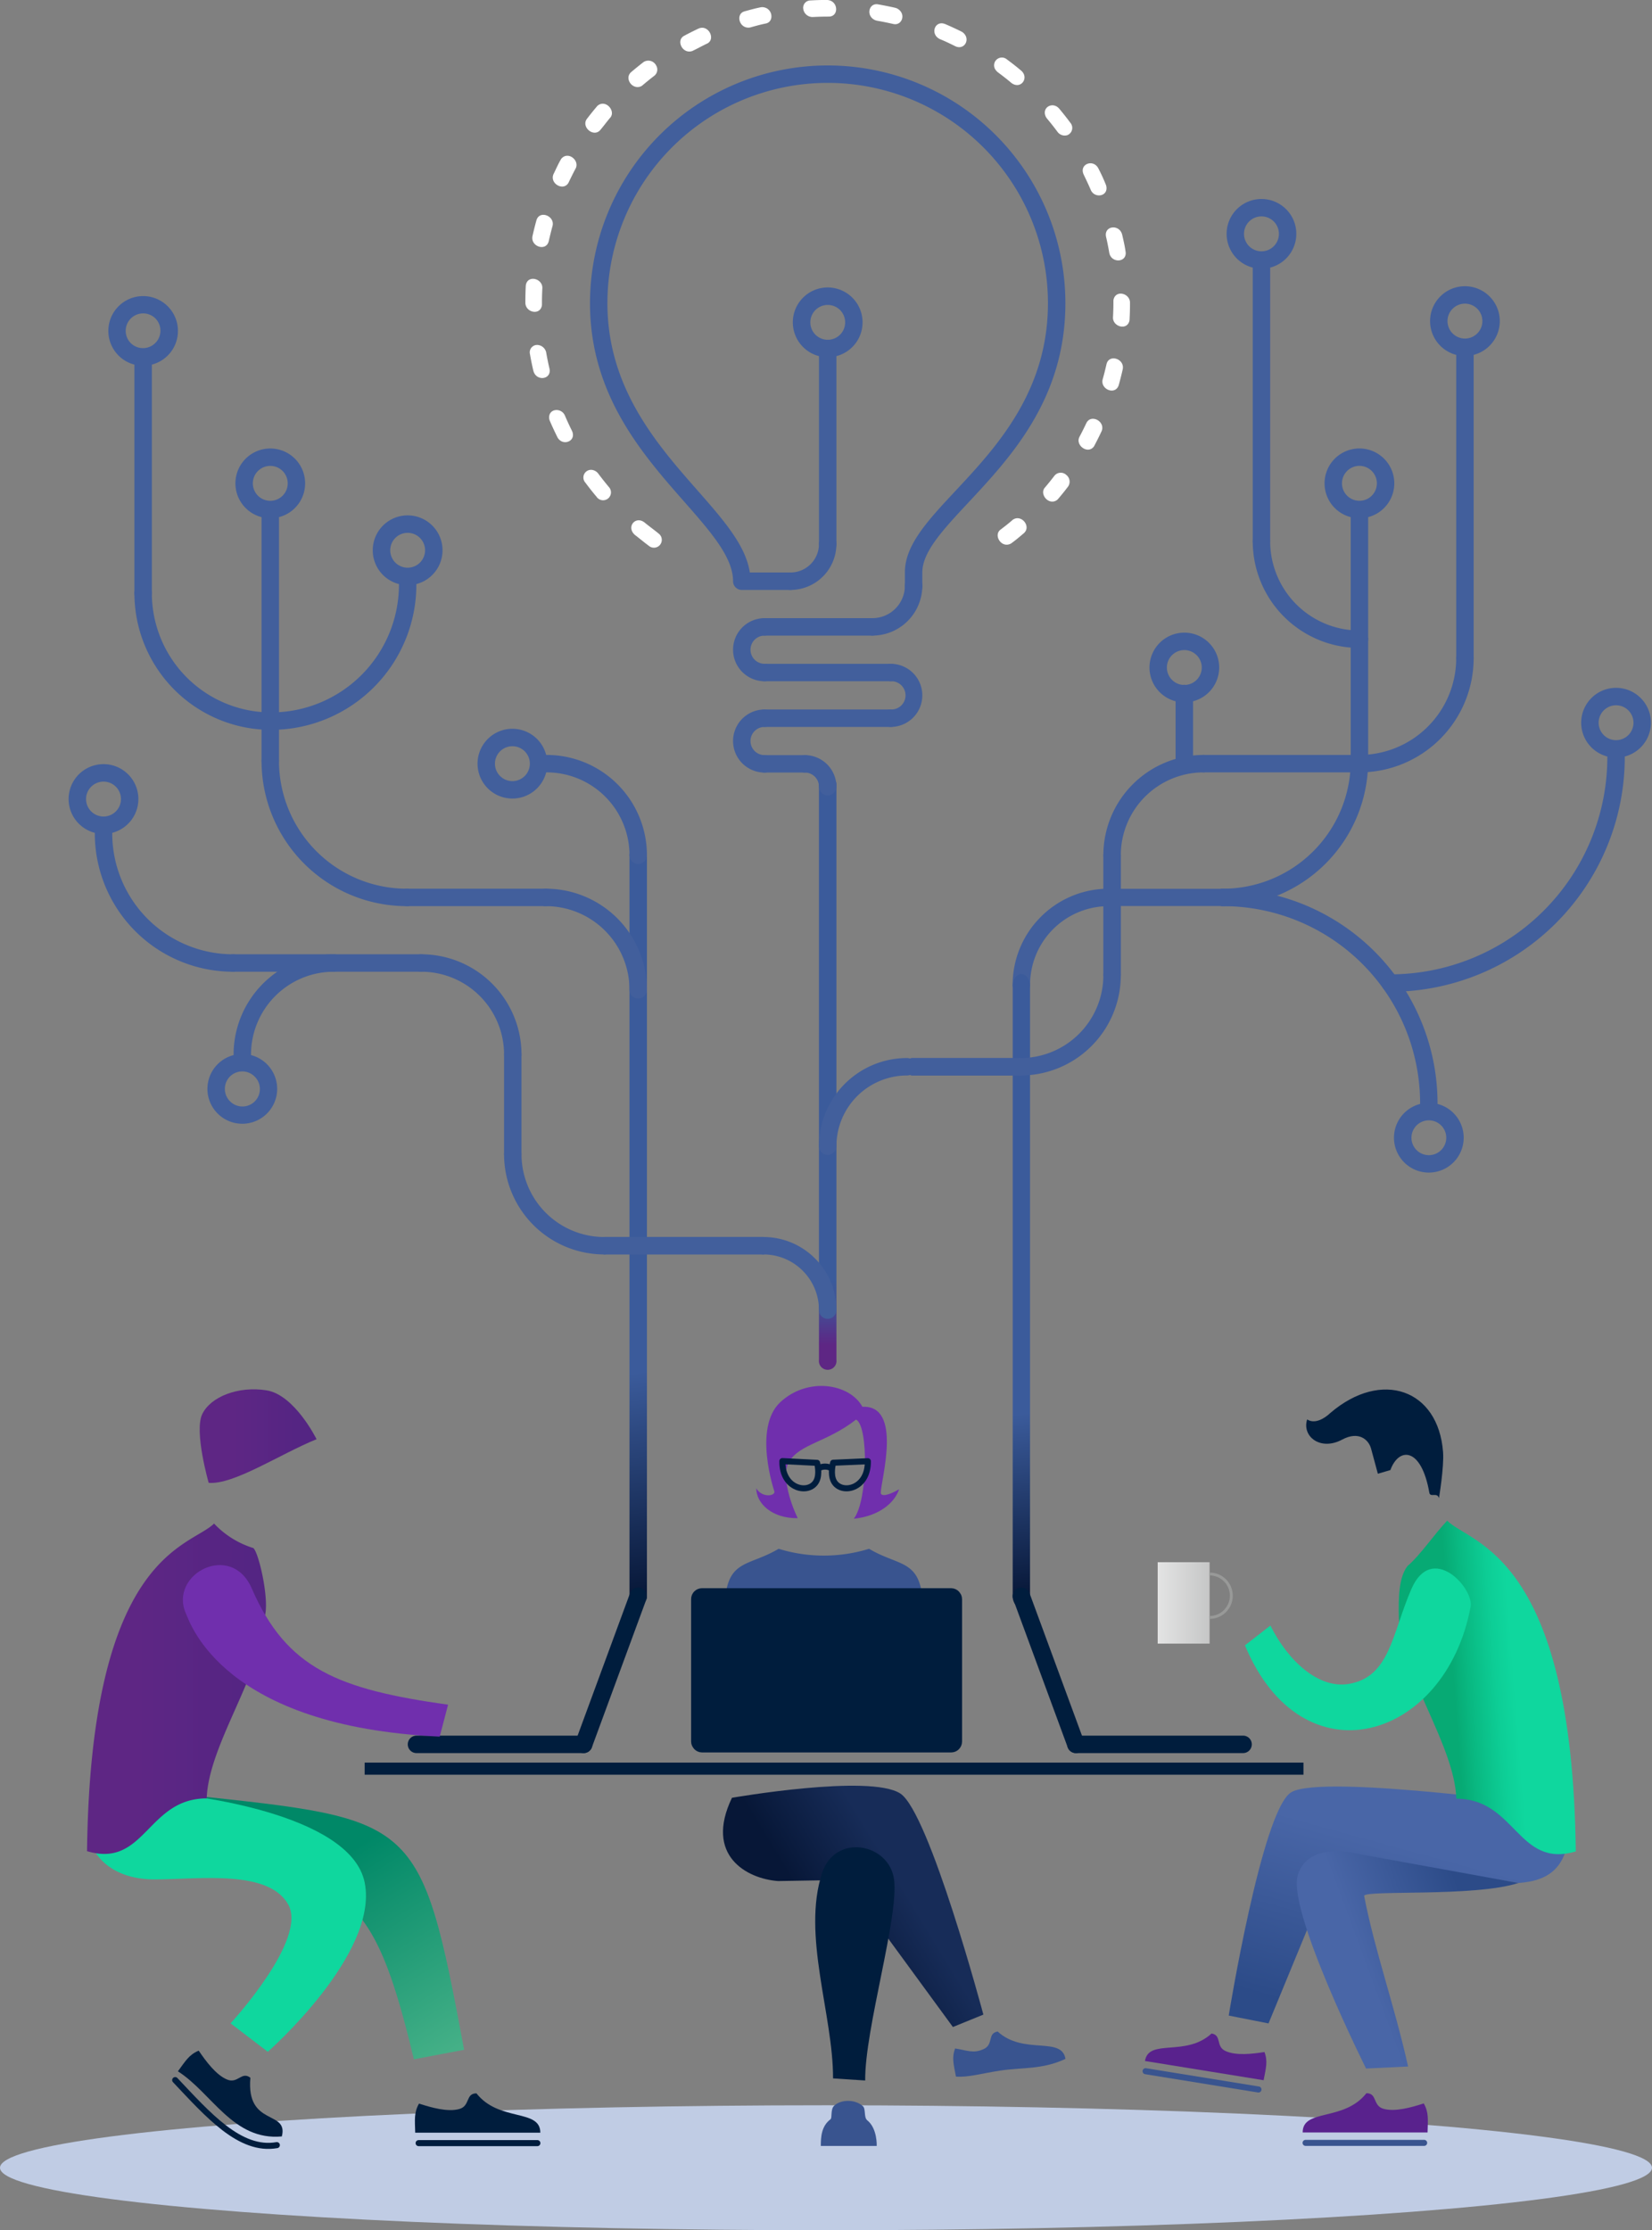 <svg xmlns="http://www.w3.org/2000/svg" xmlns:xlink="http://www.w3.org/1999/xlink" width="409.5" height="552.559" viewBox="0 0 409.5 552.559"><rect x="0" y="0" width="409.5" height="552.559" fill="#808080" stroke="none"/><defs><linearGradient id="a" x1="0.5" y1="0.849" x2="0.5" y2="0.959" gradientUnits="objectBoundingBox"><stop offset="0" stop-color="#3b5b9b"/><stop offset="0.252" stop-color="#3e5598"/><stop offset="0.586" stop-color="#494491"/><stop offset="0.966" stop-color="#5c2885"/><stop offset="1" stop-color="#5e2684"/></linearGradient><linearGradient id="b" x1="0.501" y1="0.693" x2="0.502" y2="0.989" gradientUnits="objectBoundingBox"><stop offset="0" stop-color="#3b5b9b"/><stop offset="1" stop-color="#071737"/></linearGradient><linearGradient id="c" x1="0.501" y1="0.693" x2="0.502" y2="0.982" xlink:href="#b"/><linearGradient id="d" x1="1.018" y1="1.051" x2="0.477" y2="0.346" gradientUnits="objectBoundingBox"><stop offset="0" stop-color="#4db58b"/><stop offset="1" stop-color="#008867"/></linearGradient><linearGradient id="e" x1="0.268" y1="0.5" x2="0.88" y2="0.5" gradientUnits="objectBoundingBox"><stop offset="0" stop-color="#5e2684"/><stop offset="1" stop-color="#542583"/></linearGradient><linearGradient id="f" x1="0.526" y1="0.299" x2="0.278" y2="0.958" gradientUnits="objectBoundingBox"><stop offset="0" stop-color="#4966a7"/><stop offset="1" stop-color="#2c4b88"/></linearGradient><linearGradient id="g" x1="0.325" y1="0.493" x2="0.802" y2="0.329" xlink:href="#f"/><linearGradient id="h" x1="0.659" y1="0.492" x2="0.323" y2="0.544" gradientUnits="objectBoundingBox"><stop offset="0" stop-color="#0fd79e"/><stop offset="0.294" stop-color="#0dce96"/><stop offset="0.752" stop-color="#09b881"/><stop offset="1" stop-color="#07aa74"/></linearGradient><linearGradient id="i" x1="0.268" y1="0.5" x2="0.88" y2="0.5" xlink:href="#e"/><linearGradient id="j" x1="-0.927" y1="0.5" x2="1.622" y2="0.5" gradientUnits="objectBoundingBox"><stop offset="0" stop-color="#fff"/><stop offset="1" stop-color="#b3b4b4"/></linearGradient><linearGradient id="k" x1="0.393" y1="0.568" x2="0.689" y2="0.405" gradientUnits="objectBoundingBox"><stop offset="0" stop-color="#071737"/><stop offset="1" stop-color="#172c58"/></linearGradient></defs><g transform="translate(-1281 -186.766)"><g transform="translate(0 -12)"><g transform="translate(1281 198.766)"><ellipse cx="204.75" cy="15.481" rx="204.75" ry="15.481" transform="translate(0 521.597)" fill="#c0cce4"/><g transform="translate(17.017 0)"><path d="M341.456,108.519a2.182,2.182,0,1,1,4.328,0V250.709a2.182,2.182,0,1,1-4.328,0Z" transform="translate(-155.467 86.209)" fill-rule="evenodd" fill="url(#a)"/><path d="M372.218,173.023a2.161,2.161,0,1,1,0,4.322H360.168a2.161,2.161,0,0,1-2.161-2.161c0-5.945-5.534-12.235-12.13-19.735-10.423-11.851-23.333-26.535-23.333-49.134a58.92,58.92,0,0,1,117.84,0c0,23.633-13.538,38.126-24.087,49.419-6.254,6.7-11.377,12.181-11.377,17.268v3.52a2.161,2.161,0,0,1-4.322,0V173c0-6.776,5.648-12.824,12.541-20.2,10.039-10.747,22.922-24.537,22.922-46.484a54.6,54.6,0,1,0-109.2,0c0,20.975,12.313,34.978,22.253,46.28,6.494,7.386,12.043,13.691,13.046,20.428Z" transform="translate(-193.311 -31.18)" fill="#425f9c" fill-rule="evenodd"/><path d="M345.779,120.613a2.161,2.161,0,1,1-4.322,0V72.2a2.161,2.161,0,1,1,4.322,0Z" transform="translate(-155.465 14.144)" fill="#425f9c" fill-rule="evenodd"/><path d="M338.406,97.345a2.161,2.161,0,0,1,0-4.322h26.728a2.161,2.161,0,1,1,0,4.322Z" transform="translate(-165.895 60.131)" fill="#425f9c" fill-rule="evenodd"/><path d="M342.176,93.023a2.161,2.161,0,0,1,0,4.322,3.493,3.493,0,0,0,0,6.987,2.161,2.161,0,0,1,0,4.322,7.815,7.815,0,1,1,0-15.63Z" transform="translate(-169.665 60.131)" fill="#425f9c" fill-rule="evenodd"/><path d="M347.622,88.334a2.161,2.161,0,1,1,4.322,0,11.4,11.4,0,0,1-11.407,11.407,2.161,2.161,0,0,1,0-4.322,7.07,7.07,0,0,0,7.086-7.086Z" transform="translate(-161.631 46.423)" fill="#425f9c" fill-rule="evenodd"/><path d="M347.312,104.152a2.161,2.161,0,1,1,0-4.322,8.054,8.054,0,0,0,8.049-8.049,2.161,2.161,0,0,1,4.322,0,12.367,12.367,0,0,1-12.371,12.37Z" transform="translate(-148.073 53.323)" fill="#425f9c" fill-rule="evenodd"/><path d="M347.94,65.722a8.643,8.643,0,1,1-6.113,2.533,8.617,8.617,0,0,1,6.113-2.533ZM351,71.31a4.317,4.317,0,1,0,0,6.119,4.329,4.329,0,0,0,0-6.119Z" transform="translate(-159.787 5.499)" fill="#425f9c" fill-rule="evenodd"/><path d="M338.406,108.652a2.161,2.161,0,0,1,0-4.322h9.985a2.161,2.161,0,0,1,0,4.322Z" transform="translate(-165.895 82.757)" fill="#425f9c" fill-rule="evenodd"/><path d="M369.686,96.792a2.159,2.159,0,1,1,0,4.319h-31.28a2.159,2.159,0,1,1,0-4.319Z" transform="translate(-165.895 67.673)" fill="#425f9c" fill-rule="evenodd"/><path d="M348.829,101.111a2.159,2.159,0,1,1,0-4.319,7.816,7.816,0,1,1,0,15.633,2.161,2.161,0,0,1,0-4.322,3.5,3.5,0,1,0,0-6.993Z" transform="translate(-145.038 67.673)" fill="#425f9c" fill-rule="evenodd"/><path d="M338.407,104.883a2.161,2.161,0,1,1,0-4.322h31.277a2.161,2.161,0,1,1,0,4.322Z" transform="translate(-165.893 75.215)" fill="#425f9c" fill-rule="evenodd"/><path d="M342.176,100.561a2.161,2.161,0,0,1,0,4.322,3.495,3.495,0,0,0,0,6.99,2.161,2.161,0,1,1,0,4.322,7.816,7.816,0,1,1,0-15.633Z" transform="translate(-169.665 75.215)" fill="#425f9c" fill-rule="evenodd"/><path d="M341.733,108.652a2.161,2.161,0,1,1,0-4.322,7.833,7.833,0,0,1,7.818,7.818,2.161,2.161,0,0,1-4.322,0,3.494,3.494,0,0,0-3.5-3.5Z" transform="translate(-159.237 82.757)" fill="#425f9c" fill-rule="evenodd"/><path d="M347.823,177.23a1.944,1.944,0,1,0,2.437-3.028c-1.131-.942-2.371-1.816-3.526-2.77-2.239-1.723-4.559,1.089-2.425,3.046,1.182.909,2.3,1.855,3.514,2.752Zm87.169-4.024c-1.846,1.384.228,4.718,2.563,3.46,1.08-.75,2.242-1.744,3.247-2.6,1.87-1.7-.735-4.832-2.839-3.253-.9.816-2,1.654-2.971,2.395ZM446,162.777c-1.446,1.591.885,4.5,2.932,3.136a2.416,2.416,0,0,0,.318-.291c.855-1.005,1.708-2.05,2.5-3.106a2.125,2.125,0,0,0-.444-2.845,2.014,2.014,0,0,0-2.926.15c-.771,1.008-1.561,1.99-2.383,2.956Zm8.565-12.563c-1.1,2.056,1.969,4.361,3.5,2.488a2.213,2.213,0,0,0,.174-.273c.633-1.188,1.227-2.383,1.8-3.6,1.014-2.368-2.527-4.34-3.736-2.095-.561,1.176-1.129,2.329-1.744,3.478Zm5.747-14.255c-.651,2.434,3.049,4.06,3.961,1.51.369-1.332.7-2.647,1.008-3.991.516-2.584-3.337-3.844-4.009-1.327-.291,1.279-.6,2.548-.96,3.808Zm2.557-15.411c-.156,2.317,3.361,3.421,4.045,1.023a2.654,2.654,0,0,0,.06-.39c.072-1.4.114-2.791.108-4.189,0-2.353-3.544-3.274-4.087-.741a2.445,2.445,0,0,0-.024.336c.009,1.317-.036,2.644-.1,3.961Zm-.927-15.927c.483,2.587,4.243,2.473,4.072-.078-.177-1.425-.552-3.025-.876-4.436-.711-2.662-4.511-2.188-4.006.5.315,1.32.579,2.671.81,4.009ZM457.338,89c.912,2.281,4.565,1.684,3.829-1.074a43.36,43.36,0,0,0-1.924-4.2c-1.221-2.44-4.862-1.1-3.634,1.534.6,1.248,1.182,2.467,1.729,3.742ZM449.1,74.645a2.217,2.217,0,0,0,2.461.828,1.94,1.94,0,0,0,.738-3.061c-.882-1.191-1.807-2.365-2.764-3.5-1.552-1.834-4.346-.372-3.37,1.9a2.512,2.512,0,0,0,.351.558c.891,1.068,1.756,2.155,2.584,3.274Zm-11.449-12.13c2.341,1.8,4.541-1.257,2.431-3.043-1.113-.954-2.323-1.876-3.5-2.755a1.926,1.926,0,0,0-2.683,2.755,2.659,2.659,0,0,0,.474.462c1.1.819,2.236,1.687,3.277,2.581Zm-13.886-9.072c2.338,1.089,3.886-1.87,1.867-3.424a2.3,2.3,0,0,0-.384-.234c-1.314-.651-2.635-1.257-3.985-1.834C418.688,46.918,417.418,50.5,420,51.7c1.254.5,2.557,1.137,3.769,1.738Zm-15.414-5.525c2.218.594,3.409-2.623.924-3.865a3.419,3.419,0,0,0-.408-.135c-1.407-.321-2.8-.591-4.222-.846-2.254-.423-3.088,2.743-.867,3.856a2.727,2.727,0,0,0,.615.2c1.329.225,2.644.5,3.958.792ZM392.419,46.1c2.581,0,2.374-3.928-.339-4.108-1.4-.024-2.884.03-4.286.111a1.8,1.8,0,0,0-1.72,1.945,2.324,2.324,0,0,0,2.383,2.161c1.317-.075,2.644-.108,3.961-.108ZM376.8,47.818c2.221-.444,1.717-4.06-.963-4.06a1.989,1.989,0,0,0-.33.045c-1.305.261-2.686.642-3.973,1-2.239.6-1.39,4.2,1.137,4.03a2.144,2.144,0,0,0,.363-.066c1.215-.342,2.53-.705,3.766-.951Zm-14.585,4.991c2.254-1.038.432-4.82-2.068-3.748-1.212.57-2.416,1.17-3.6,1.81-2.083,1.119-.381,4.622,2.053,3.751,1.2-.567,2.389-1.233,3.61-1.813ZM349.2,60.738a1.962,1.962,0,0,0,.429-2.518,2.173,2.173,0,0,0-3.136-.846c-1.056.813-2.08,1.648-3.1,2.509-1.582,1.441.063,4.063,2.065,3.634a1.794,1.794,0,0,0,.792-.393c.966-.822,1.945-1.615,2.95-2.386ZM338.211,71.181c1.474-1.621-.975-4.559-2.983-3.1a1.809,1.809,0,0,0-.27.255q-1.287,1.522-2.5,3.106c-1.455,1.945,1.513,4.58,3.217,2.872.864-.993,1.669-2.116,2.536-3.136Zm-8.553,12.566c1.071-1.993-1.894-4.439-3.565-2.4-.717,1.182-1.3,2.554-1.918,3.793-1.008,2.353,2.527,4.34,3.742,2.083.561-1.176,1.128-2.326,1.741-3.478Zm-5.726,14.261c.636-2.392-2.875-3.907-3.862-1.768a2.121,2.121,0,0,0-.111.294c-.366,1.317-.7,2.638-.993,3.973-.5,2.533,3.289,3.853,4.009,1.332.3-1.29.6-2.554.957-3.832Zm-2.521,15.432c.156-2.341-3.37-3.394-4.039-1.053a2.636,2.636,0,0,0-.066.417c-.075,1.39-.1,2.791-.1,4.187,0,2.4,3.586,3.241,4.084.75a2.361,2.361,0,0,0,.027-.333c-.006-1.317.024-2.65.093-3.967Zm.966,15.921a2.351,2.351,0,0,0-1.951-1.882,1.828,1.828,0,0,0-2.095,2.188c.249,1.408.528,2.821.864,4.208.711,2.668,4.508,2.185,4-.5-.315-1.326-.585-2.671-.822-4.012Zm4.643,15.621c-.8-1.993-3.932-1.882-3.932.456a2.26,2.26,0,0,0,.18.822c.582,1.353,1.194,2.671,1.849,3.991,1.224,2.452,4.865,1.1,3.637-1.522-.615-1.233-1.188-2.482-1.734-3.748Zm8.256,14.351a2.348,2.348,0,0,0-1.368-.891,1.9,1.9,0,0,0-1.834,3.121c.885,1.185,1.807,2.368,2.767,3.493a1.953,1.953,0,1,0,3.07-2.395C337,161.562,336.128,160.475,335.276,159.332Z" transform="translate(-203.993 -41.99)" fill="#fff" fill-rule="evenodd"/><path d="M325.806,114.036a2.161,2.161,0,0,1,4.322,0V297.63a2.161,2.161,0,0,1-4.322,0Z" transform="translate(-186.784 97.855)" fill-rule="evenodd" fill="url(#b)"/><path d="M320.406,108.637a2.161,2.161,0,0,1,0-4.322,24.852,24.852,0,0,1,24.852,24.852,2.161,2.161,0,0,1-4.322,0,20.528,20.528,0,0,0-20.53-20.53Z" transform="translate(-201.914 82.727)" fill="#425f9c" fill-rule="evenodd"/><path d="M321.9,102.155a8.643,8.643,0,1,1-6.113,2.533,8.618,8.618,0,0,1,6.113-2.533Zm3.055,5.585a4.34,4.34,0,0,0-6.116,0,4.325,4.325,0,1,0,6.116,0Z" transform="translate(-211.9 78.405)" fill="#425f9c" fill-rule="evenodd"/><path d="M308.853,119.679a2.161,2.161,0,1,1,0-4.322h34.464a2.161,2.161,0,0,1,0,4.322Z" transform="translate(-225.033 104.823)" fill="#425f9c" fill-rule="evenodd"/><path d="M295.415,106.241a2.161,2.161,0,0,1,4.322,0,31.682,31.682,0,0,0,31.685,31.685,2.161,2.161,0,0,1,0,4.322,36.005,36.005,0,0,1-36.007-36.007Z" transform="translate(-247.599 82.257)" fill="#425f9c" fill-rule="evenodd"/><path d="M297.577,87.657a4.324,4.324,0,1,0,1.266-3.058,4.32,4.32,0,0,0-1.266,3.058Zm-1.789,6.11A8.64,8.64,0,1,1,301.9,96.3,8.617,8.617,0,0,1,295.788,93.767Z" transform="translate(-251.921 32.098)" fill="#425f9c" fill-rule="evenodd"/><path d="M295.415,86.165a2.161,2.161,0,1,1,4.322,0v60.25a2.161,2.161,0,1,1-4.322,0Z" transform="translate(-247.599 42.083)" fill="#425f9c" fill-rule="evenodd"/><path d="M345.4,140.417a2.161,2.161,0,0,1-4.322,0,20.739,20.739,0,0,0-20.737-20.737,2.161,2.161,0,1,1,0-4.322A25.057,25.057,0,0,1,345.4,140.417Z" transform="translate(-202.052 104.825)" fill="#425f9c" fill-rule="evenodd"/><path d="M284.914,92.395a2.161,2.161,0,0,1,4.322,0A29.571,29.571,0,0,0,318.8,121.958a2.161,2.161,0,1,1,0,4.322,33.885,33.885,0,0,1-33.888-33.885Z" transform="translate(-268.612 54.55)" fill="#425f9c" fill-rule="evenodd"/><path d="M287.076,75.066a4.315,4.315,0,0,0,1.266,3.055,4.324,4.324,0,0,0,6.119-6.11,4.326,4.326,0,0,0-7.386,3.055Zm-1.786,6.107a8.626,8.626,0,1,1,6.107,2.536A8.589,8.589,0,0,1,285.29,81.173Z" transform="translate(-272.934 6.902)" fill="#425f9c" fill-rule="evenodd"/><path d="M284.914,73.575a2.161,2.161,0,1,1,4.322,0v56.48a2.161,2.161,0,1,1-4.322,0Z" transform="translate(-268.612 16.889)" fill="#425f9c" fill-rule="evenodd"/><path d="M329.329,91.689a2.161,2.161,0,1,1,4.322,0,36.006,36.006,0,0,1-36,36,2.161,2.161,0,1,1,0-4.322,31.682,31.682,0,0,0,31.682-31.682Z" transform="translate(-247.457 53.137)" fill="#425f9c" fill-rule="evenodd"/><path d="M321.889,93.18a8.648,8.648,0,1,1-2.533-6.11,8.616,8.616,0,0,1,2.533,6.11ZM316.3,96.235a4.318,4.318,0,1,0-3.055,1.266A4.309,4.309,0,0,0,316.3,96.235Z" transform="translate(-229.213 43.15)" fill="#425f9c" fill-rule="evenodd"/><path d="M294.507,125.095a2.161,2.161,0,1,1,0-4.322h46.634a2.161,2.161,0,1,1,0,4.322Z" transform="translate(-253.74 115.661)" fill="#425f9c" fill-rule="evenodd"/><path d="M297.427,145.624a2.161,2.161,0,1,1-4.322,0,24.847,24.847,0,0,1,24.852-24.852,2.161,2.161,0,0,1,0,4.322,20.529,20.529,0,0,0-20.53,20.53Z" transform="translate(-252.221 115.659)" fill="#425f9c" fill-rule="evenodd"/><path d="M290.945,137.646a8.643,8.643,0,1,1,2.533,6.113,8.615,8.615,0,0,1-2.533-6.113Zm5.582-3.058a4.34,4.34,0,0,0-1.26,3.058,4.293,4.293,0,0,0,1.257,3.055,4.324,4.324,0,1,0,6.119-6.11,4.276,4.276,0,0,0-3.055-1.267A4.327,4.327,0,0,0,296.527,134.588Z" transform="translate(-256.544 132.129)" fill="#425f9c" fill-rule="evenodd"/><path d="M334.9,145.624a2.161,2.161,0,1,1-4.322,0,20.529,20.529,0,0,0-20.53-20.53,2.161,2.161,0,0,1,0-4.322A24.852,24.852,0,0,1,334.9,145.624Z" transform="translate(-222.645 115.659)" fill="#425f9c" fill-rule="evenodd"/><path d="M315.446,130.494a2.161,2.161,0,1,1,4.322,0V155.16a2.161,2.161,0,1,1-4.322,0Z" transform="translate(-207.515 130.789)" fill="#425f9c" fill-rule="evenodd"/><path d="M364.943,113.594c0-.828.975-1.5,2.176-1.5s2.173.669,2.173,1.5v29.714c0,.828-.972,1.5-2.173,1.5s-2.176-.672-2.176-1.5Z" transform="translate(-108.468 98.297)" fill="#425f9c" fill-rule="evenodd"/><path d="M389.8,104.315a2.161,2.161,0,1,1,0,4.322,20.534,20.534,0,0,0-20.53,20.53,2.161,2.161,0,0,1-4.322,0A24.853,24.853,0,0,1,389.8,104.315Z" transform="translate(-108.46 82.727)" fill="#425f9c" fill-rule="evenodd"/><path d="M413.293,104.315a2.161,2.161,0,0,1,0,4.322H374.669a2.161,2.161,0,0,1,0-4.322Z" transform="translate(-93.33 82.727)" fill="#425f9c" fill-rule="evenodd"/><path d="M407.944,106.241a2.161,2.161,0,1,1,4.321,0,36.006,36.006,0,0,1-36,36.007,2.161,2.161,0,1,1,0-4.322,31.682,31.682,0,0,0,31.682-31.685Z" transform="translate(-90.142 82.257)" fill="#425f9c" fill-rule="evenodd"/><path d="M400.5,87.657a8.643,8.643,0,1,1-2.533-6.113,8.617,8.617,0,0,1,2.533,6.113Zm-5.588,3.055a4.325,4.325,0,1,0-3.055,1.263A4.307,4.307,0,0,0,394.916,90.712Z" transform="translate(-71.898 32.098)" fill="#425f9c" fill-rule="evenodd"/><path d="M385.378,86.165a2.161,2.161,0,0,1,4.322,0v60.25a2.161,2.161,0,0,1-4.322,0Z" transform="translate(-67.576 42.083)" fill="#425f9c" fill-rule="evenodd"/><path d="M361.776,139.178a2.161,2.161,0,1,1-4.322,0,23.741,23.741,0,0,1,6.978-16.836l.006-.009a23.744,23.744,0,0,1,16.836-6.975,2.161,2.161,0,0,1,0,4.322,19.478,19.478,0,0,0-19.5,19.5Z" transform="translate(-123.454 104.825)" fill="#425f9c" fill-rule="evenodd"/><path d="M392.41,67.058a8.638,8.638,0,1,1-2.53-6.11,8.605,8.605,0,0,1,2.53,6.11Zm-5.585,3.061a4.326,4.326,0,1,0-3.058,1.263A4.316,4.316,0,0,0,386.825,70.119Z" transform="translate(-88.095 -9.117)" fill="#425f9c" fill-rule="evenodd"/><path d="M377.284,65.569a2.161,2.161,0,1,1,4.322,0v67.644a2.161,2.161,0,1,1-4.322,0Z" transform="translate(-83.773 0.869)" fill="#425f9c" fill-rule="evenodd"/><path d="M394.161,115.368c.846,0,1.533.954,1.533,2.131s-.687,2.131-1.533,2.131H366.692c-.849,0-1.536-.954-1.536-2.131s.687-2.131,1.536-2.131Z" transform="translate(-108.042 104.845)" fill="#425f9c" fill-rule="evenodd"/><path d="M357.459,125.27c0-1.579.96-2.86,2.146-2.86s2.143,1.281,2.143,2.86V276.551c0,1.579-.96,2.857-2.143,2.857s-2.146-1.278-2.146-2.857Z" transform="translate(-123.444 118.936)" fill-rule="evenodd" fill="url(#c)"/><path d="M377.284,88.109a2.161,2.161,0,1,1,4.322,0,22.132,22.132,0,0,0,22.13,22.13,2.161,2.161,0,1,1,0,4.322,26.451,26.451,0,0,1-26.452-26.452Z" transform="translate(-83.773 45.973)" fill="#425f9c" fill-rule="evenodd"/><path d="M396.253,74.261a4.324,4.324,0,1,0,1.266-3.055,4.3,4.3,0,0,0-1.266,3.055Zm-1.789,6.11a8.64,8.64,0,1,1,6.11,2.533A8.611,8.611,0,0,1,394.464,80.371Z" transform="translate(-54.463 5.291)" fill="#425f9c" fill-rule="evenodd"/><path d="M394.092,72.77a2.161,2.161,0,1,1,4.322,0v75.006a2.161,2.161,0,1,1-4.322,0Z" transform="translate(-50.138 15.279)" fill="#425f9c" fill-rule="evenodd"/><path d="M411.529,97.763a2.161,2.161,0,1,1,4.322,0,28.316,28.316,0,0,1-28.312,28.309,2.161,2.161,0,1,1,0-4.322,23.992,23.992,0,0,0,23.991-23.988Z" transform="translate(-67.576 65.291)" fill="#425f9c" fill-rule="evenodd"/><path d="M281.642,112.229a2.161,2.161,0,0,1,4.322,0,29.965,29.965,0,0,0,29.963,29.966,2.161,2.161,0,1,1,0,4.322,34.289,34.289,0,0,1-34.284-34.287Z" transform="translate(-275.16 94.239)" fill="#425f9c" fill-rule="evenodd"/><path d="M283.8,113.72a4.324,4.324,0,1,0,1.266-3.055,4.3,4.3,0,0,0-1.266,3.055Zm-1.792,6.113a8.647,8.647,0,1,1,6.113,2.53A8.621,8.621,0,0,1,282.012,119.833Z" transform="translate(-279.482 84.252)" fill="#425f9c" fill-rule="evenodd"/><path d="M429.465,168.561a2.161,2.161,0,0,1-4.322,0,48.875,48.875,0,0,0-48.881-48.882,2.161,2.161,0,1,1,0-4.322,53.2,53.2,0,0,1,53.2,53.2Z" transform="translate(-90.142 104.825)" fill="#425f9c" fill-rule="evenodd"/><path d="M401.914,141.679a4.314,4.314,0,1,0-1.264,3.058,4.317,4.317,0,0,0,1.264-3.058Zm1.792-6.11a8.64,8.64,0,1,1-6.113-2.533A8.614,8.614,0,0,1,403.705,135.569Z" transform="translate(-60.43 140.2)" fill="#425f9c" fill-rule="evenodd"/><path d="M443.926,105.926a2.161,2.161,0,1,1,4.322,0A58.179,58.179,0,0,1,390.069,164.1a2.161,2.161,0,0,1,0-4.322,53.855,53.855,0,0,0,53.857-53.857Z" transform="translate(-62.513 81.626)" fill="#425f9c" fill-rule="evenodd"/><path d="M421.7,107.418a8.643,8.643,0,1,1-2.533-6.113,8.617,8.617,0,0,1,2.533,6.113Zm-5.588,3.055a4.318,4.318,0,1,0-3.055,1.266A4.32,4.32,0,0,0,416.112,110.473Z" transform="translate(-29.483 71.641)" fill="#425f9c" fill-rule="evenodd"/><path d="M386.039,102.862a8.638,8.638,0,1,1-2.53-6.113,8.615,8.615,0,0,1,2.53,6.113Zm-5.585,3.055a4.322,4.322,0,1,0-3.058,1.266A4.318,4.318,0,0,0,380.454,105.917Z" transform="translate(-100.844 62.524)" fill="#425f9c" fill-rule="evenodd"/><path d="M370.913,100.684a2.161,2.161,0,0,1,4.322,0v17.382a2.161,2.161,0,0,1-4.322,0Z" transform="translate(-96.521 71.137)" fill="#425f9c" fill-rule="evenodd"/><g transform="translate(4.559 343.379)"><path d="M369.464,169.852c7.944,4.73,13.379,2.248,13.379,15.66,0,7.9-3.82,20.251-9.736,29.071H343.4c-5.915-8.82-9.736-21.17-9.736-29.071,0-13.412,5.435-10.93,13.379-15.66a38.091,38.091,0,0,0,22.418,0Z" transform="translate(-175.612 -129.508)" fill="#39548f" fill-rule="evenodd"/><rect width="63.163" height="36.694" rx="0.701" transform="translate(151.738 52.108)" stroke-width="4" stroke="#001d3d" stroke-linecap="round" stroke-linejoin="round" fill="#001d3d"/><path d="M323.462,214.069a2.1,2.1,0,0,1-.747-.135,2.157,2.157,0,0,1-1.278-2.773l13.517-36.7a2.161,2.161,0,0,1,4.054,1.5L325.49,212.656A2.162,2.162,0,0,1,323.462,214.069Z" transform="translate(-200.357 -123.106)" fill="#001d3d"/><path d="M351.093,189.6H309.654a2.162,2.162,0,0,1,0-4.325h41.439a2.162,2.162,0,0,1,0,4.325Z" transform="translate(-227.988 -98.639)" fill="#001d3d"/><path d="M298.687,190.189c56.441,6.041,57.347,5.366,68.112,63.092l-12.454,2.359c-11.062-46.343-18.538-47.69-69.511-46.037Z" transform="translate(-273.331 -88.812)" fill-rule="evenodd" fill="url(#d)"/><path d="M281.066,198.78c-.006,4.55,4.355,12.418,16.662,12.367,11.161-.045,28.117-2.47,33.012,6.215s-14.288,29.447-14.288,29.447l9.225,7.05s27.547-24.207,24.021-41.9-45.9-21.809-45.9-21.809Z" transform="translate(-280.871 -88.892)" fill="#0fd79e" fill-rule="evenodd"/><path d="M312.485,167.77c-5.975,5.9-30.584,7.287-31.484,81.164,14.405,4.3,14.9-13.076,29.66-13.076.477-13.439,13.769-30.878,14.273-44.683,1.57-4.105-1.666-17.6-2.911-17.4A22.593,22.593,0,0,1,312.485,167.77Z" transform="translate(-281.001 -133.674)" fill-rule="evenodd" fill="url(#e)"/><path d="M309.1,217.345c3.01.975,7.1,2.149,9.988,1.342,2.737-.765,1.507-3.877,4.25-3.877,5.615,7.125,15.831,3.742,15.831,9.744H308.155C308.074,221.324,307.828,219.575,309.1,217.345Z" transform="translate(-226.811 -39.545)" fill="#001d3d" fill-rule="evenodd"/><line x2="29.438" transform="translate(82.193 187.595)" fill="none" stroke="#001d3d" stroke-linecap="round" stroke-miterlimit="22.926" stroke-width="1.5"/><path d="M289.645,183.147c1.168,2.668,9.354,28.069,62.93,30.548l2.08-7.908c-27.22-3.82-40-8.874-48.677-28.828C300.893,165.267,285.4,173.442,289.645,183.147Z" transform="translate(-265.159 -126.816)" fill="#702fad" fill-rule="evenodd"/><path d="M293.664,211.284c1.783,2.614,4.3,6.047,7.077,7.173,2.632,1.068,3.565-2.143,5.732-.465-1.083,12.265,9.48,7.875,7.8,14.543-12.091,1.125-17.358-10.792-25.764-16.131C290.417,213.8,291.293,212.268,293.664,211.284Z" transform="translate(-265.985 -46.599)" fill="#001d3d" fill-rule="evenodd"/><path d="M288.281,213.714c8.061,8.514,16.047,17.736,25.2,16.113" transform="translate(-266.433 -41.736)" fill="none" stroke="#001d3d" stroke-linecap="round" stroke-miterlimit="22.926" stroke-width="1.5" fill-rule="evenodd"/><path d="M375.3,246.228l9.865,1.945L394.718,225,413.151,207.8l33.96,5.582c7.734-.555,13.7-3.892,12.52-18.55,0,0-61.366-8.727-68.908-3.889C383.521,195.558,375.3,246.228,375.3,246.228Z" transform="translate(-92.299 -90.234)" fill-rule="evenodd" fill="url(#f)"/><path d="M408.514,248.152l-10.42.5s-19.45-38.891-16.95-47.783,15.24-5.348,15.24-5.348l39.479,7.164c-10.807,3.529-38.543,1.657-38.24,3.22C400.225,219.39,405.207,233.252,408.514,248.152Z" transform="translate(-81.051 -79.539)" fill-rule="evenodd" fill="url(#g)"/><path d="M398.007,214.461c-3,.465-7.068.945-9.679-.261-2.476-1.146-.834-3.907-3.436-4.331-6.419,5.9-15.588,1.119-16.509,6.809l29.414,4.763C398.37,218.392,398.871,216.772,398.007,214.461Z" transform="translate(-106.143 -49.431)" fill="#59228d" fill-rule="evenodd"/><line x1="27.981" y1="4.53" transform="translate(262.392 169.775)" fill="none" stroke="#39548f" stroke-linecap="round" stroke-miterlimit="22.926" stroke-width="1.5"/><path d="M411.425,217.326c-3,.975-7.092,2.146-9.97,1.338-2.731-.762-1.5-3.868-4.244-3.868-5.6,7.113-15.8,3.733-15.8,9.723H412.37C412.451,221.3,412.694,219.553,411.425,217.326Z" transform="translate(-80.079 -39.571)" fill="#59228d" fill-rule="evenodd"/><line x1="29.386" transform="translate(302.055 187.532)" fill="none" stroke="#39548f" stroke-linecap="round" stroke-miterlimit="22.926" stroke-width="1.5"/><path d="M401.353,167.531c5.963,5.891,30.986,8.187,31.883,81.941-14.381,4.292-14.876-13.055-29.609-13.055-.477-13.415-13.745-30.824-14.252-44.608-.123-5.24-.027-10.21,2.128-13.025C394.694,176.066,398.091,170.964,401.353,167.531Z" transform="translate(-64.203 -134.152)" fill-rule="evenodd" fill="url(#h)"/><path d="M432.573,180.977c-6.2,33.1-41.676,43.744-55.931,9.543l6.3-4.907c4.376,8.745,11.9,15.708,19.4,14.468,10.252-1.69,10.726-12.412,15.555-23.519C422.976,164.894,433.443,176.331,432.573,180.977Z" transform="translate(-89.616 -126.252)" fill="#0fd79e" fill-rule="evenodd"/><path d="M292.533,179.86c6.206.537,17.826-7.206,26.74-10.81,0,0-5.408-11-12.413-12.112s-13.85,1.591-15.921,5.891S292.533,179.86,292.533,179.86Z" transform="translate(-262.381 -155.854)" fill-rule="evenodd" fill="url(#i)"/><path d="M373.136,214.069a2.162,2.162,0,0,1-2.029-1.413l-13.52-36.694a2.163,2.163,0,0,1,4.058-1.5l13.517,36.7a2.157,2.157,0,0,1-1.279,2.773A2.1,2.1,0,0,1,373.136,214.069Z" transform="translate(-128.014 -123.106)" fill="#001d3d"/><path d="M405.555,189.6H364.12a2.162,2.162,0,0,1,0-4.325h41.436a2.162,2.162,0,0,1,0,4.325Z" transform="translate(-118.998 -98.639)" fill="#001d3d"/><rect width="12.868" height="20.173" transform="translate(265.394 43.668)" fill="url(#j)"/><path d="M373.722,182.695a5.381,5.381,0,1,0,0-10.762" transform="translate(-95.459 -125.343)" fill="none" stroke="#989998" stroke-miterlimit="38.202" stroke-width="0.72" fill-rule="evenodd"/><path d="M341.609,226.593h13.856s.2-4.316-2.341-6.353c-.909-.726-.312-2.785-1.083-3.5-1.927-1.774-5.513-1.7-7.152-.084-.939.924-.393,2.974-.894,3.346C341.7,221.713,341.612,224.519,341.609,226.593Z" transform="translate(-159.72 -38.299)" fill="#39548f" fill-rule="evenodd"/><path d="M336.278,181.769c0,3.8,3.985,7.494,10.27,7.4-2.131-4.454-3.976-10.981-2.17-13.958,2.74-4.511,9.426-4.829,16.626-10.465,3.124,1.447,2.962,20.032-.546,24.558,6.152-.609,10.093-3.877,11.224-7.3-2.764,1.624-4.577,1.852-4.547.822.09-3.244,5.438-21.728-4.55-21.254-3.169-5.768-13.577-7.467-20.365-1.131s-1.494,21.974-1.494,21.974C341.248,183.659,337.752,184.287,336.278,181.769Z" transform="translate(-170.387 -156.409)" fill="#702fad" fill-rule="evenodd"/><path d="M381.936,164.118c-1.348,4.187,3.274,7.887,8.676,4.994,4.129-2.212,6.569.024,7.169,2.236l1.681,6.221,3.106-.909c2.074-5.732,7.677-5.738,9.652,5.6.222,1.29,1.987-.2,2.389,1.356,0,0,1.293-7.713,1.017-11.41-1.161-15.567-15.267-20.524-27.916-9.715C386.078,164.043,383.749,165.286,381.936,164.118Z" transform="translate(-79.494 -155.82)" fill="#001d3d" fill-rule="evenodd"/><path d="M398.074,245.745l-7.554,3.075L373.5,225.564,357.71,212.485l-10.525.177c-7.731-.569-18.313-6.3-11.434-20.632,0,0,34.2-5.962,41.739-1.055C384.7,195.665,398.074,245.745,398.074,245.745Z" transform="translate(-175.89 -89.994)" fill-rule="evenodd" fill="url(#k)"/><path d="M345.567,251.758l7.968.519c-.138-12.65,8.418-40.659,7.146-49.857-1.242-8.946-14.582-11.458-17.832-1.555C337.788,216.276,345.627,236.11,345.567,251.758Z" transform="translate(-160.646 -80.2)" fill="#001d3d" fill-rule="evenodd"/><path d="M353.011,213.9c3,.462,4.5,1.342,7.113.138,2.476-1.146.834-3.913,3.436-4.333,6.416,5.894,15.882,1.086,16.806,6.779-5.777,2.7-10.744,2.068-16.179,2.9-4.9.753-7.839,1.7-10.966,1.491C352.648,217.832,352.147,216.208,353.011,213.9Z" transform="translate(-137.834 -49.759)" fill="#39548f" fill-rule="evenodd"/><path d="M338.437,162.613l8.6.432s.777,2.743-.2,4.571C345.045,170.965,338.278,169.584,338.437,162.613Z" transform="translate(-166.073 -143.993)" fill="none" stroke="#001d3d" stroke-linecap="round" stroke-linejoin="round" stroke-width="1.5" fill-rule="evenodd"/><path d="M351.433,162.622l-8.6.381s-.792,2.74.174,4.574C344.776,170.935,351.55,169.594,351.433,162.622Z" transform="translate(-157.89 -143.975)" fill="none" stroke="#001d3d" stroke-linecap="round" stroke-linejoin="round" stroke-width="1.5" fill-rule="evenodd"/><path d="M341.355,163.611a3.3,3.3,0,0,1,3.631,0" transform="translate(-160.228 -143.086)" fill="none" stroke="#001d3d" stroke-miterlimit="22.926" stroke-width="1.5" fill-rule="evenodd"/><line x2="232.716" transform="translate(68.814 94.82)" fill="none" stroke="#001d3d" stroke-width="3"/></g><path d="M359.547,148.789a2.161,2.161,0,0,1,0-4.322,20.528,20.528,0,0,0,20.53-20.53,2.161,2.161,0,0,1,4.322,0,24.847,24.847,0,0,1-24.852,24.852Z" transform="translate(-123.59 117.668)" fill="#425f9c" fill-rule="evenodd"/><path d="M315.446,138.713a2.161,2.161,0,0,1,4.322,0,20.529,20.529,0,0,0,20.527,20.53,2.159,2.159,0,1,1,0,4.319,24.847,24.847,0,0,1-24.849-24.849Z" transform="translate(-207.515 147.236)" fill="#425f9c" fill-rule="evenodd"/><path d="M324.524,148.467c-.66,0-1.2-.975-1.2-2.179s.537-2.182,1.2-2.182h39.431c.66,0,1.2.975,1.2,2.182s-.537,2.179-1.2,2.179Z" transform="translate(-191.745 162.352)" fill="#425f9c" fill-rule="evenodd"/><path d="M345.779,151.176a2.161,2.161,0,1,1-4.322,0A21.84,21.84,0,0,1,363.3,129.337a2.161,2.161,0,1,1,0,4.322,17.516,17.516,0,0,0-17.517,17.517Z" transform="translate(-155.465 132.798)" fill="#425f9c" fill-rule="evenodd"/><path d="M356.408,162.215a2.161,2.161,0,1,1-4.322,0,13.734,13.734,0,0,0-4.027-9.745l-.009-.009a13.734,13.734,0,0,0-9.745-4.027,2.161,2.161,0,1,1,0-4.322,18.045,18.045,0,0,1,12.791,5.3l.009.006A18.053,18.053,0,0,1,356.408,162.215Z" transform="translate(-166.095 162.366)" fill="#425f9c" fill-rule="evenodd"/><path d="M349.931,133.692c-.663,0-1.2-.978-1.2-2.182s.537-2.179,1.2-2.179h26.935c.663,0,1.2.975,1.2,2.179s-.537,2.182-1.2,2.182Z" transform="translate(-140.909 132.786)" fill="#425f9c" fill-rule="evenodd"/></g></g></g></g></svg>